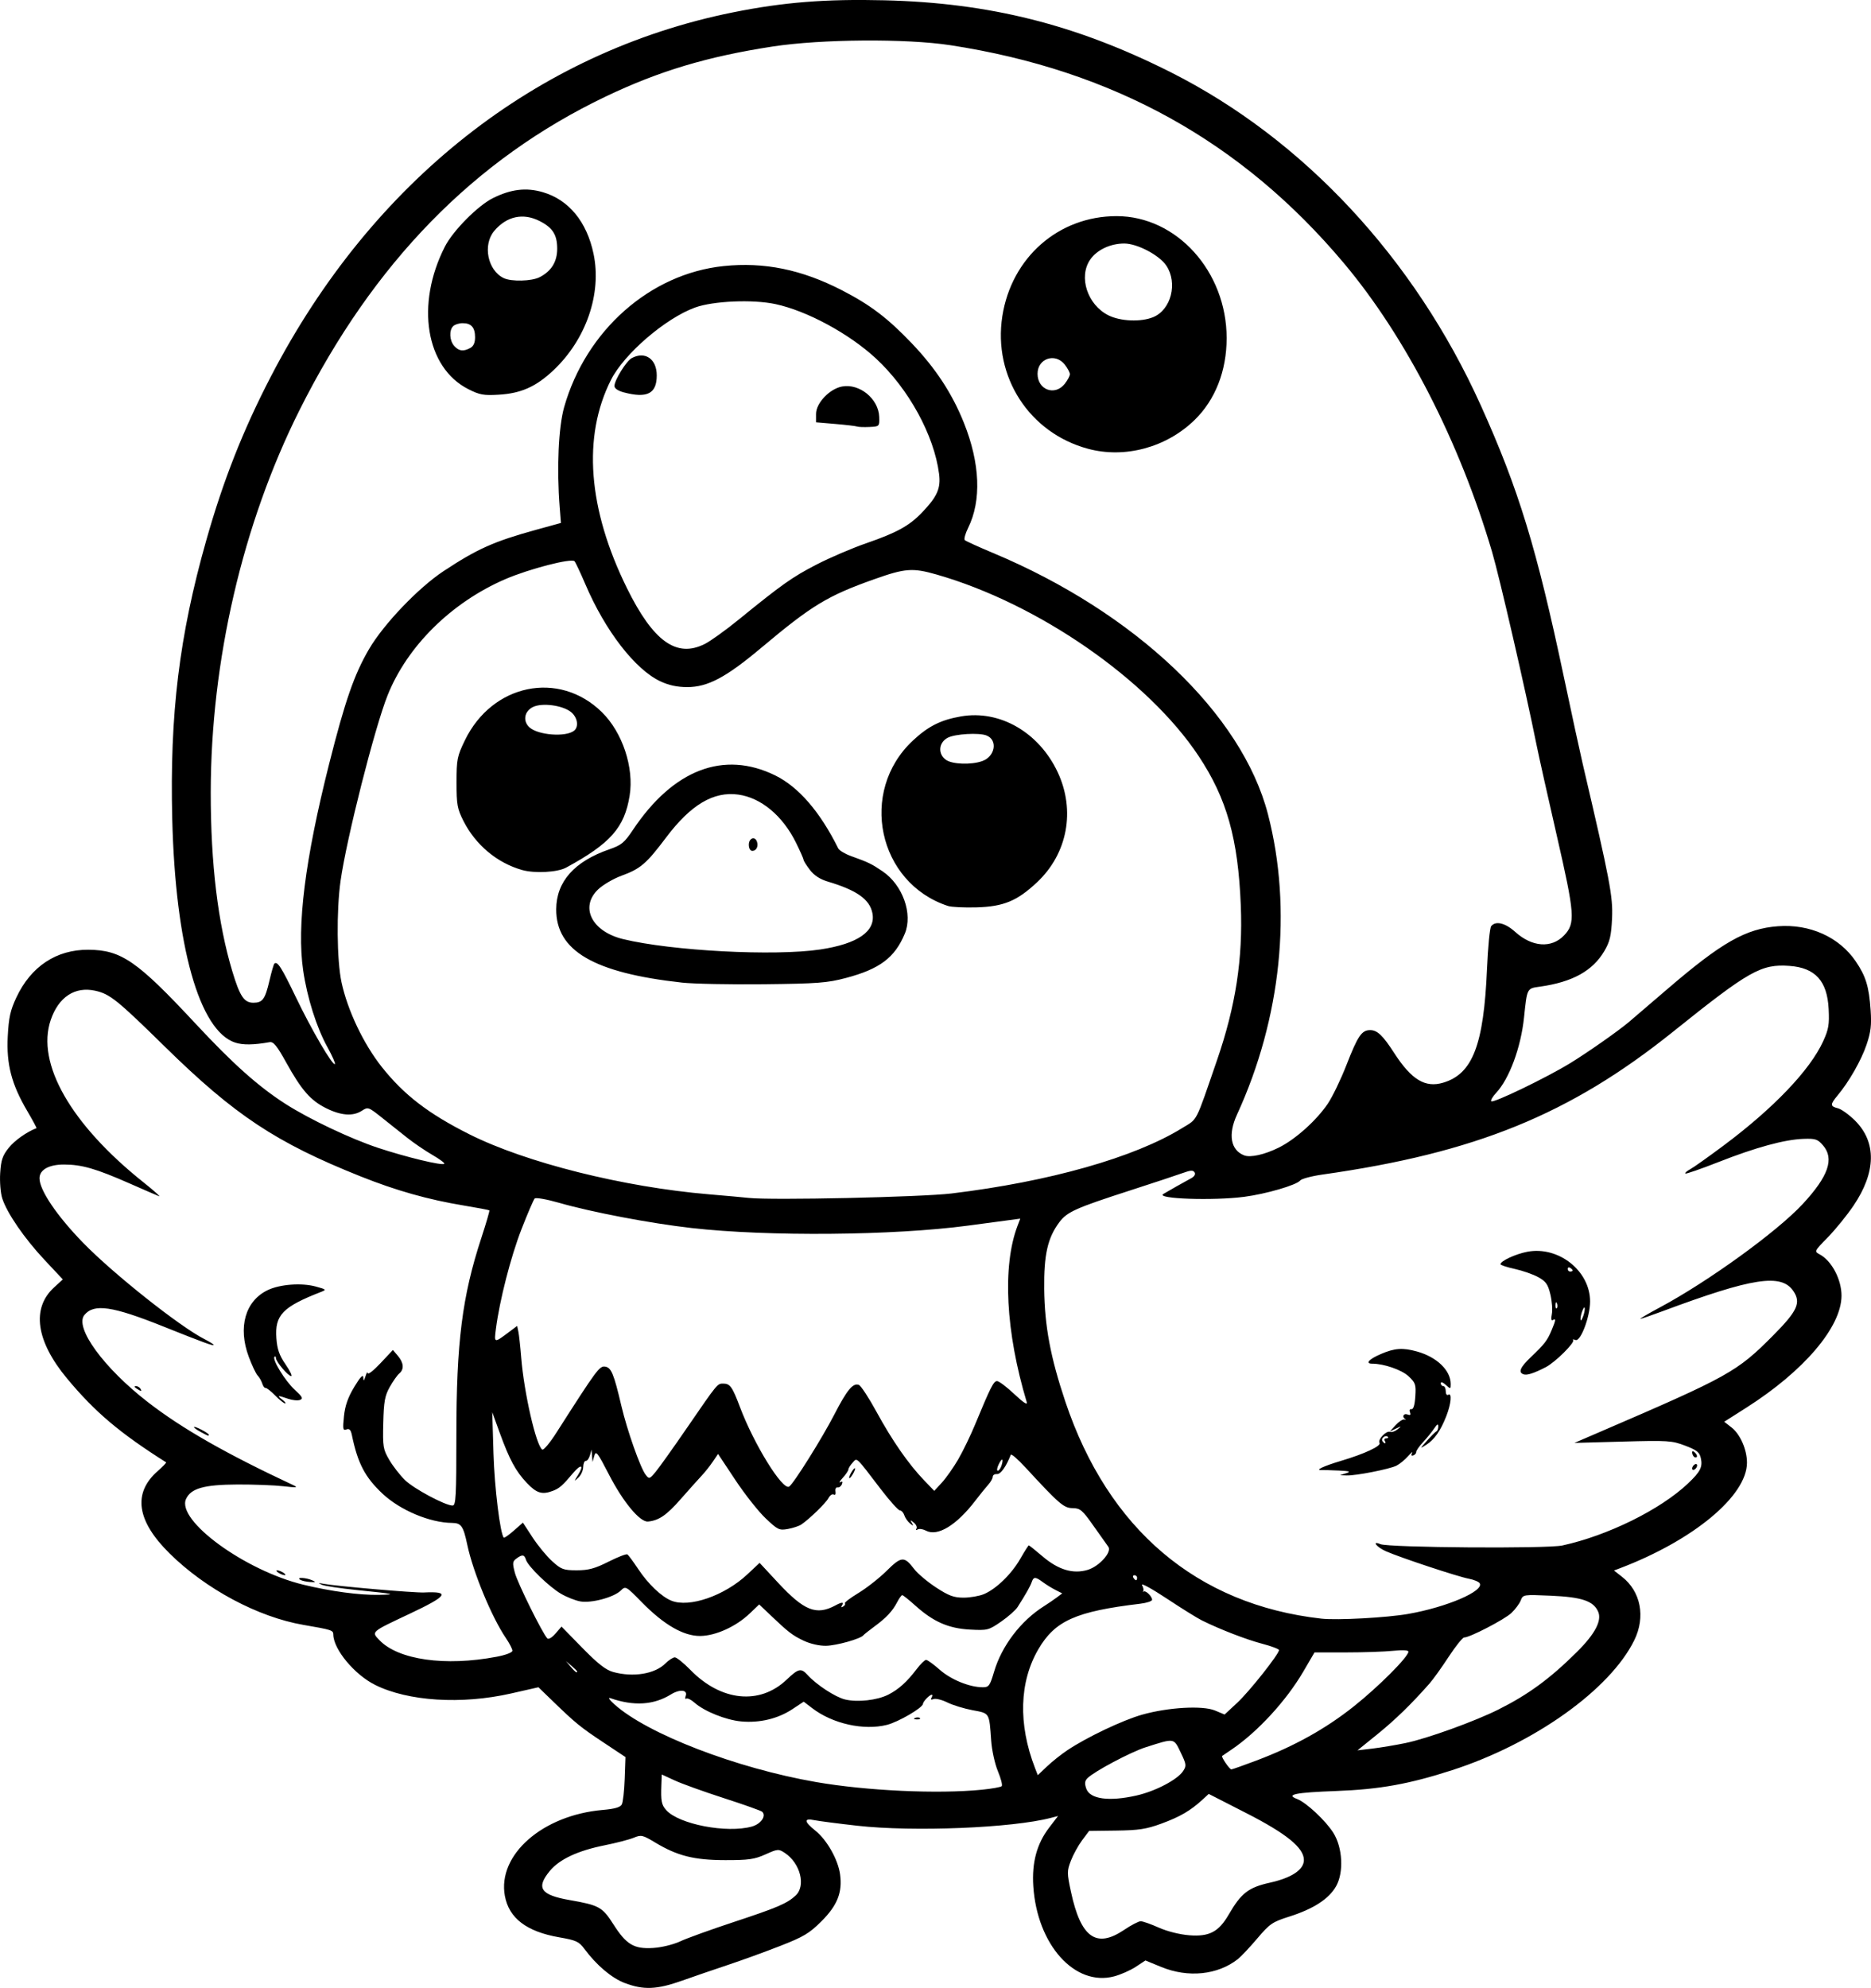 <?xml version="1.0" encoding="UTF-8" standalone="no"?>
<!-- Created with Inkscape (http://www.inkscape.org/) -->

<svg
   width="198.897mm"
   height="211.303mm"
   viewBox="0 0 198.897 211.303"
   version="1.1"
   id="svg1"
   xml:space="preserve"
   xmlns="http://www.w3.org/2000/svg"
   xmlns:svg="http://www.w3.org/2000/svg"><defs
     id="defs1"><clipPath
       clipPathUnits="userSpaceOnUse"
       id="clipPath415"><path
         id="path416"
         style="fill:#ff0000;fill-opacity:1;fill-rule:nonzero;stroke:none;stroke-width:0.265"
         d="m 193.414,-378.487 v 200.332 H 414.19 V -378.487 Z m 125.185,115.62 c 0.029,-0.001 0.058,-0.001 0.086,0 0.222,0.009 0.396,0.099 0.532,0.23 0.096,-0.026 0.189,-0.042 0.278,-0.046 0.944,-0.045 1.456,1.103 0.352,2.26 -0.768,0.805 -1.597,1.548 -2.421,2.295 -1.376,1.232 -2.746,2.472 -4.103,3.726 -0.664,0.607 -0.348,0.315 -0.948,0.875 -0.276,0.258 -0.549,0.422 -0.804,0.514 -0.316,0.278 -0.615,0.575 -0.936,0.848 -0.891,0.739 -1.764,1.501 -2.603,2.299 -0.648,0.638 -1.27,1.301 -1.93,1.928 -0.383,0.356 -0.796,0.675 -1.199,1.007 -0.03,0.443 -0.372,0.942 -1.123,1.287 -0.697,0.32 -1.402,0.626 -2.091,0.963 -0.796,0.395 -1.593,0.788 -2.409,1.139 -2.043,0.881 -2.873,-1.197 -0.835,-2.087 0.008,-0.003 0.016,-0.007 0.024,-0.011 0.164,-0.132 0.362,-0.257 0.608,-0.362 0.158,-0.068 0.314,-0.14 0.47,-0.21 0.472,-0.241 0.936,-0.496 1.405,-0.744 0.634,-0.35 1.261,-0.72 1.85,-1.142 0.618,-0.45 1.19,-0.957 1.753,-1.473 0.66,-0.626 1.28,-1.292 1.931,-1.928 0.87,-0.825 1.771,-1.616 2.694,-2.38 0.99,-0.842 1.963,-1.707 2.894,-2.614 0.015,-0.188 0.058,-0.387 0.171,-0.598 -0.698,-0.318 -0.808,-1.351 0.349,-2.168 0.93,-0.656 0.456,-0.33 1.422,-0.976 1.026,-0.667 2.077,-1.301 3.163,-1.868 0.493,-0.515 1.006,-0.75 1.42,-0.766 z m 6.408,0.61 c 0.546,0.023 0.894,0.542 0.762,1.324 0.153,0.156 0.266,0.389 0.346,0.667 0.061,-0.009 0.123,-0.016 0.184,-0.016 0.795,0 1.58,0.786 1.563,2.36 -0.009,0.792 0.123,1.575 0.263,2.352 0.255,1.178 0.522,2.355 0.792,3.53 0.562,0.299 1.026,1.032 1.065,2.202 0.035,1.063 0.136,2.123 0.21,3.184 0.036,0.154 0.072,0.308 0.109,0.462 0.258,1.152 0.528,2.301 0.771,3.457 0.197,0.917 0.393,1.834 0.581,2.753 0.096,0.537 0.18,1.076 0.262,1.615 0.368,2.429 -1.468,3.251 -2.514,2.015 -0.791,0.066 -1.648,-0.65 -1.781,-2.216 -0.09,-1.063 -0.181,-2.127 -0.27,-3.191 -0.535,0.708 -1.449,0.755 -2.084,0.041 0.022,0.885 0.011,1.772 0.052,2.657 0.143,3.143 -3.033,3.287 -3.175,0.144 -0.037,-0.821 -0.064,-1.641 -0.085,-2.462 -0.066,0.18 -0.05,0.141 -0.146,0.406 -1.078,2.956 -4.064,1.866 -2.986,-1.089 0.79,-2.165 0.392,-1.064 1.193,-3.305 0.666,-1.943 1.362,-3.904 1.737,-5.929 -0.058,-0.708 -0.139,-1.413 -0.261,-2.114 -0.074,-0.429 -0.079,-0.812 -0.032,-1.146 -0.733,-0.047 -1.215,-0.931 -0.519,-2.121 0.476,-0.813 0.939,-1.634 1.398,-2.457 0.367,-0.666 0.748,-1.328 1.096,-2.003 0.414,-0.803 0.994,-1.138 1.472,-1.117 z m 83.173,12.255 h 5.3e-4 5.3e-4 c 0.698,0.004 1.457,0.611 1.771,1.951 0.137,0.583 0.211,1.178 0.269,1.773 0.047,0.521 0.068,1.043 0.082,1.565 0.012,0.62 0.024,1.24 0,1.859 -0.042,0.571 -0.084,1.141 -0.112,1.713 -0.006,0.559 -0.064,1.114 -0.155,1.666 -0.006,0.038 -0.022,0.074 -0.029,0.113 0.102,0.334 0.159,0.733 0.138,1.216 -0.034,0.804 -0.253,1.584 -0.471,2.353 -0.256,0.836 -0.509,1.673 -0.781,2.504 -0.256,0.754 -0.529,1.503 -0.815,2.246 -0.248,0.701 -0.553,1.38 -0.859,2.057 -0.246,0.509 -0.502,1.013 -0.726,1.533 -0.231,0.557 -0.5,1.096 -0.778,1.63 -0.321,0.604 -0.657,1.198 -0.994,1.793 -0.313,0.52 -0.632,1.035 -0.958,1.547 -0.233,0.545 -0.461,1.092 -0.713,1.629 -0.524,1.183 -1.17,2.302 -1.836,3.409 -0.256,0.425 -0.526,0.841 -0.8,1.254 -0.099,0.199 -0.181,0.405 -0.286,0.602 -0.493,0.895 -1.076,1.738 -1.669,2.569 -0.629,0.861 -1.337,1.654 -2.074,2.422 -0.622,0.606 -1.248,1.208 -1.868,1.815 -0.002,0.003 -0.005,0.007 -0.007,0.01 -0.239,0.308 -0.488,0.546 -0.737,0.723 -0.742,0.737 -1.489,1.468 -2.207,2.228 -0.589,0.648 -1.197,1.278 -1.797,1.917 -1.055,1.123 -2.145,1.17 -2.734,0.661 -0.372,0.369 -0.742,0.739 -1.12,1.102 -0.431,0.395 -0.883,0.763 -1.351,1.109 -0.109,0.099 -0.216,0.2 -0.326,0.299 -1.426,1.256 -2.955,2.382 -4.536,3.432 -0.942,0.623 -1.892,1.236 -2.865,1.81 -0.726,0.414 -1.496,0.727 -2.299,0.95 -0.988,0.231 -2.003,0.298 -3.014,0.352 -0.908,0.039 -1.816,0.044 -2.722,0.1 -0.788,0.054 -1.576,0.074 -2.362,0.148 -0.324,0.032 -0.648,0.059 -0.973,0.086 -1.374,0.114 -2.196,-0.431 -2.422,-1.101 -1.25,0.205 -2.498,0.427 -3.754,0.592 -2.835,0.262 -5.685,0.38 -8.529,0.18 -1.846,-0.131 -3.714,-0.229 -5.522,-0.653 -2.038,0.037 -4.076,0.052 -6.114,0.013 -2.052,-0.059 -4.109,-0.1 -6.149,-0.339 -0.569,-0.067 -1.023,-0.227 -1.367,-0.441 -1.147,0.008 -1.89,-1.325 -0.719,-3.033 0.569,-0.83 1.159,-1.645 1.732,-2.473 0.92,-1.364 1.822,-2.74 2.666,-4.153 0.564,-0.939 1.118,-1.905 1.595,-2.885 0.603,-1.237 1.485,-1.807 2.191,-1.81 0.908,-0.004 1.526,0.928 0.893,2.581 -0.505,1.317 -1.23,2.542 -1.953,3.749 -0.873,1.46 -1.806,2.883 -2.756,4.294 -0.069,0.099 -0.139,0.198 -0.208,0.297 0.267,-0.098 0.575,-0.169 0.929,-0.203 2.699,-0.255 5.408,-0.384 8.115,-0.516 3.692,-0.167 7.383,-0.354 11.075,-0.529 0.098,-0.005 0.193,-0.006 0.286,-0.004 1.934,0.035 2.58,1.406 1.859,2.338 0.222,0.144 0.371,0.324 0.486,0.515 0.399,-0.031 0.798,-0.057 1.197,-0.095 2.205,-0.297 4.398,-0.679 6.592,-1.045 1.826,-0.302 3.642,-0.656 5.448,-1.059 1.185,-0.253 2.352,-0.574 3.521,-0.891 0.214,-0.33 0.542,-0.66 1.008,-0.959 2.032,-1.304 4.072,-2.597 6.128,-3.863 1.424,-0.88 2.861,-1.748 4.198,-2.759 0.575,-0.435 1.132,-0.673 1.623,-0.759 0.257,-0.412 0.52,-0.82 0.785,-1.227 0.423,-0.674 0.869,-1.332 1.298,-2.002 0.281,-0.407 0.542,-0.829 0.792,-1.256 0.597,-1.017 1.357,-1.426 1.989,-1.396 0.088,0.004 0.154,0.053 0.235,0.075 1.041,-1.307 2.093,-2.604 3.17,-3.882 1.092,-1.316 2.23,-2.613 3.167,-4.047 0.49,-0.75 1.062,-1.176 1.593,-1.34 0.207,-0.473 0.415,-0.946 0.623,-1.42 0.297,-0.7 0.616,-1.391 0.946,-2.075 0.271,-0.485 0.527,-0.98 0.748,-1.49 0.016,-0.04 0.028,-0.081 0.044,-0.12 0.225,-0.595 0.447,-1.191 0.693,-1.778 0.174,-0.392 0.347,-0.785 0.523,-1.177 0.081,-0.218 0.157,-0.437 0.241,-0.654 0.245,-0.701 0.501,-1.399 0.749,-2.099 0.233,-0.641 0.487,-1.273 0.736,-1.908 0.14,-0.402 0.285,-0.802 0.429,-1.202 0.11,-0.406 0.218,-0.813 0.274,-1.231 0.094,-0.567 0.177,-1.136 0.303,-1.697 0.097,-0.587 0.205,-1.174 0.205,-1.771 0.012,-0.461 10e-4,-0.92 -0.066,-1.378 -0.085,-0.585 -0.035,-1.064 0.093,-1.452 -0.01,-0.195 -0.013,-0.39 -0.03,-0.584 -0.041,-0.438 -0.093,-0.876 -0.189,-1.306 h -5.3e-4 c -0.382,-1.727 0.413,-2.725 1.31,-2.722 z m -92.665,4.052 c 1.48,0.002 2.088,1.784 0.205,3.207 -0.692,0.523 -1.379,1.053 -2.099,1.537 -1.117,0.729 -2.257,1.42 -3.415,2.08 0.032,0.208 0.049,0.529 0.062,0.912 1.312,1.226 1.161,1.353 0.15,1.836 -0.051,0.024 -0.083,0.038 -0.131,0.06 -0.034,0.183 -0.293,0.216 -0.546,0.254 -0.271,0.123 -0.543,0.245 -0.907,0.408 -1.954,0.876 -3.899,1.786 -5.772,2.827 2.609,-0.862 5.203,-1.778 7.743,-2.826 1.719,-0.697 3.428,-1.513 5.259,-1.866 0.29,-0.056 0.555,-0.08 0.796,-0.077 2.331,0.025 2.366,2.549 -0.402,3.231 -1.539,0.38 -2.993,1.063 -4.458,1.657 -2.627,1.084 -5.31,2.029 -8.008,2.921 -1.247,0.383 -2.484,0.798 -3.708,1.246 -1.459,0.535 -2.457,0.075 -2.746,-0.655 -2.401,1.951 -4.631,0.181 -2.507,-1.964 -0.624,0.277 -1.25,0.546 -1.88,0.808 -0.07,0.048 -0.132,0.076 -0.186,0.077 -0.239,0.099 -0.475,0.203 -0.715,0.299 -0.604,-0.153 -1.637,0.139 -1.811,-0.459 -0.643,-2.207 0.65,-2.589 1.838,-3.163 0.403,-0.195 0.807,-0.386 1.21,-0.579 1.959,-0.937 0.904,-0.423 2.947,-1.434 2.65,-1.334 5.303,-2.66 7.941,-4.017 1.098,-0.901 2.211,-1.784 3.35,-2.632 0.952,-0.702 1.914,-1.393 2.918,-2.021 0.583,-0.365 1.123,-0.524 1.583,-0.532 0.283,-0.005 0.534,0.049 0.748,0.145 0.274,-0.206 0.555,-0.403 0.829,-0.61 0.627,-0.474 1.218,-0.672 1.712,-0.671 z m 11.179,22.28 c 0.732,-0.04 1.506,0.614 1.702,2.075 0.1,0.747 0.137,1.498 0.146,2.251 0.584,-0.916 1.157,-1.84 1.786,-2.725 0.626,-0.882 1.322,-1.236 1.894,-1.214 1.093,0.042 1.74,1.453 0.605,3.178 -0.195,0.296 -0.39,0.591 -0.584,0.886 0.147,0.169 0.236,0.402 0.291,0.662 0.63,0.309 0.993,1.196 0.546,2.531 -0.491,1.466 -0.971,2.936 -1.435,4.411 -0.104,0.328 -0.208,0.657 -0.312,0.985 -0.711,2.244 -2.586,2.271 -3.087,0.886 -0.715,0.227 -1.411,-0.113 -1.655,-0.885 -0.745,1.14 -1.492,2.279 -2.236,3.42 -1.719,2.635 -4.38,0.899 -2.662,-1.736 1.174,-1.801 2.341,-3.607 3.529,-5.398 0.126,-0.189 0.36,-0.542 0.543,-0.814 -0.274,-0.399 -0.449,-0.978 -0.434,-1.739 0.028,-1.375 0.086,-2.758 -0.062,-4.128 -0.181,-1.662 0.595,-2.598 1.425,-2.644 z m -58.075,6.879 c 0.502,-7.9e-4 0.964,0.304 1.203,0.867 0.284,-0.323 0.634,-0.506 0.993,-0.506 0.794,0 1.592,0.787 1.601,2.36 0.006,0.975 -0.079,1.947 -0.145,2.919 -0.213,3.139 -3.384,2.924 -3.171,-0.215 0.018,-0.273 0.023,-0.548 0.042,-0.821 -1.178,1.691 -3.333,0.669 -2.572,-1.931 0.072,-0.245 0.148,-0.49 0.213,-0.737 0.348,-1.332 1.131,-1.935 1.836,-1.936 z m 9.724,1.391 c 0.906,0.029 1.679,1.055 1.221,2.764 -0.109,0.408 -0.303,0.783 -0.505,1.151 -1.515,2.757 -4.36,1.164 -2.773,-1.553 0.088,-0.15 0.178,-0.301 0.222,-0.471 0.346,-1.332 1.131,-1.913 1.835,-1.891 z m 49.973,7.283 c 0.985,0.016 1.616,1.072 0.783,2.744 -0.752,1.511 -1.893,2.799 -2.995,4.064 -1.128,1.258 -2.353,2.424 -3.586,3.577 -1.151,1.076 -2.27,1.03 -2.811,0.447 -0.181,0.141 -0.363,0.281 -0.544,0.421 -0.09,0.494 -0.391,1.048 -0.972,1.585 -1.192,1.105 -2.463,2.122 -3.739,3.127 -1.24,0.992 -2.548,1.892 -3.864,2.779 -1.531,1.032 -2.773,0.55 -3.013,-0.379 -0.759,0.393 -1.529,0.762 -2.337,1.038 -2.977,1.019 -3.684,-1.895 -0.77,-3.084 0.465,-0.19 0.919,-0.403 1.367,-0.626 0.084,-0.072 0.133,-0.147 0.23,-0.218 1.628,-1.176 3.259,-2.349 4.957,-3.424 0.735,-0.459 1.478,-0.908 2.221,-1.356 1.472,-1.186 2.952,-2.362 4.405,-3.572 1.604,-1.376 3.248,-2.724 4.679,-4.284 0.665,-0.725 1.358,-1.026 1.932,-1.027 0.336,-5.3e-4 0.63,0.104 0.856,0.286 0.347,-0.229 0.681,-0.396 0.976,-0.454 0.017,-0.029 0.041,-0.053 0.058,-0.082 0.653,-1.099 1.494,-1.575 2.168,-1.564 z m -46.173,3.273 c 0.732,-0.013 1.466,0.671 1.574,2.142 0.05,0.683 0.12,1.361 0.282,2.028 0.742,3.057 -2.388,3.794 -3.094,0.728 -0.175,-0.76 -0.295,-1.527 -0.334,-2.306 -0.085,-1.669 0.743,-2.577 1.573,-2.592 z" /></clipPath><clipPath
       clipPathUnits="userSpaceOnUse"
       id="clipPath466"><path
         id="path467"
         style="fill:#ff0000;fill-opacity:1;fill-rule:nonzero;stroke:none;stroke-width:0.265"
         d="m 189.639,-381.081 v 221.896 h 202.976 v -221.896 z m 32.426,48.156 c 2.224,-0.071 2.295,2.176 0.071,2.246 l -0.949,0.03 c -1.193,0.047 -2.386,0.102 -3.574,0.219 -2.214,0.218 -2.387,-2.023 -0.173,-2.241 1.216,-0.119 2.438,-0.175 3.659,-0.223 0.322,-0.01 0.644,-0.021 0.965,-0.031 z m 118.92,15.325 c 0.215,-0.006 0.457,0.022 0.726,0.093 1.092,0.291 2.208,0.472 3.321,0.665 1.191,-0.039 2.383,-0.044 3.575,-0.056 0.285,-0.003 0.57,-0.005 0.855,-0.008 2.225,-0.02 2.245,2.228 0.02,2.247 l -0.852,0.008 c -0.879,0.009 -1.758,0.015 -2.637,0.033 -0.281,0.085 -0.61,0.127 -1.027,0.054 -0.037,-0.007 -0.074,-0.016 -0.111,-0.022 -0.13,0.005 -0.26,0.007 -0.39,0.013 -0.618,0.026 -1.078,-0.128 -1.374,-0.366 -0.624,-0.119 -1.253,-0.211 -1.868,-0.374 -1.882,-0.499 -1.743,-2.242 -0.239,-2.287 z m 21.866,17.458 c 0.182,0.002 0.363,0.006 0.545,0.012 1.069,0.044 2.117,0.251 3.157,0.487 0.962,0.246 1.908,0.55 2.855,0.848 0.852,0.291 1.706,0.573 2.564,0.844 0.769,0.225 1.546,0.421 2.323,0.616 0.561,0.141 1.112,0.319 1.671,0.463 0.321,0.106 0.649,0.176 0.979,0.244 0.34,0.066 0.671,0.17 1,0.278 0.068,0.027 0.135,0.054 0.203,0.081 2.065,0.828 1.091,3.121 -0.871,2.072 -0.011,-0.006 -0.023,-0.012 -0.035,-0.018 -0.249,-0.082 -0.498,-0.164 -0.756,-0.212 -0.365,-0.076 -0.73,-0.153 -1.085,-0.269 -0.554,-0.144 -1.099,-0.316 -1.654,-0.458 -0.821,-0.206 -1.642,-0.413 -2.454,-0.653 -0.857,-0.271 -1.711,-0.551 -2.562,-0.843 -0.889,-0.28 -1.776,-0.565 -2.678,-0.8 -0.905,-0.206 -1.815,-0.393 -2.745,-0.433 -0.623,-0.025 -1.245,-0.012 -1.867,0.039 -2.217,0.183 -2.44,-2.042 -0.224,-2.236 0.543,-0.048 1.087,-0.066 1.632,-0.061 z m -1.904,27.529 c 0.635,0.009 1.245,0.177 1.848,0.375 1.225,0.5 2.376,1.166 3.522,1.823 0.999,0.592 1.97,1.23 2.948,1.856 0.711,0.452 1.431,0.888 2.131,1.357 0.398,0.279 0.204,0.142 0.582,0.408 1.819,1.28 0.526,3.119 -1.293,1.838 -0.362,-0.255 -0.183,-0.129 -0.539,-0.379 -0.687,-0.46 -1.395,-0.886 -2.092,-1.331 -0.947,-0.606 -1.886,-1.224 -2.853,-1.798 -1.019,-0.584 -2.041,-1.174 -3.12,-1.642 -0.46,-0.158 -0.916,-0.293 -1.408,-0.252 -2.217,0.184 -2.221,-2.113 0,-2.247 0.092,-0.006 0.183,-0.008 0.273,-0.006 z m -0.573,11.317 c 0.453,-0.019 1.015,0.259 1.492,0.943 0.516,0.741 1.156,1.389 1.761,2.057 0.695,0.743 1.317,1.547 1.906,2.376 1.094,1.54 -0.065,2.69 -1.226,1.898 -0.419,0.289 -1.128,0.237 -1.848,-0.453 -0.346,-0.332 -0.697,-0.659 -1.064,-0.969 -0.488,-0.402 -0.976,-0.82 -1.539,-1.114 -1.603,-0.836 -1.347,-2.3 -0.114,-2.314 0.153,-0.002 0.322,0.02 0.504,0.067 -0.108,-0.146 -0.234,-0.28 -0.332,-0.433 -0.749,-1.172 -0.296,-2.027 0.459,-2.058 z m -24.395,34.343 c 0.989,0.002 1.447,1.091 0.252,2.153 -1.08,0.96 -2.376,1.633 -3.645,2.304 -1.967,1.04 -3.018,-0.949 -1.05,-1.987 1.073,-0.566 2.166,-1.129 3.105,-1.906 0.482,-0.399 0.95,-0.565 1.337,-0.564 z m 10.502,15.056 c 0.335,-0.011 0.699,0.184 0.996,0.577 0.694,0.262 1.171,0.841 1.609,1.418 0.402,0.519 0.72,1.093 1.043,1.662 0.247,0.423 0.483,0.854 0.703,1.292 0.194,0.392 0.381,0.787 0.561,1.185 0.154,0.335 0.247,0.694 0.392,1.032 0.154,0.376 0.318,0.747 0.452,1.131 0.137,0.393 0.256,0.793 0.391,1.187 0.135,0.359 0.26,0.724 0.368,1.092 0.091,0.282 0.199,0.559 0.303,0.836 0.071,0.216 0.188,0.404 0.299,0.599 0.126,0.215 0.254,0.429 0.397,0.634 0.183,0.248 0.317,0.526 0.471,0.792 0.195,0.319 0.344,0.655 0.452,1.013 0.123,0.321 0.184,0.66 0.23,0.999 0.022,0.326 0.075,0.646 0.132,0.967 0.073,0.485 0.149,0.97 0.205,1.457 0.054,0.537 0.119,1.072 0.162,1.61 0.039,0.435 0.11,0.865 0.177,1.296 0.081,0.344 0.147,0.691 0.195,1.041 0.043,0.362 0.059,0.726 0.069,1.09 0.04,0.42 0.072,0.84 0.093,1.261 0.024,0.531 0.031,1.062 0.037,1.593 0.005,0.563 -0.029,1.126 -0.079,1.686 -0.051,0.555 -0.152,1.104 -0.267,1.648 -0.13,0.6 -0.358,1.171 -0.579,1.742 -0.208,0.555 -0.389,1.119 -0.565,1.685 -0.138,0.4 -0.255,0.807 -0.349,1.22 -0.498,2.168 -2.695,1.659 -2.19,-0.507 0.079,-0.338 0.183,-0.669 0.285,-1.001 -0.194,-0.191 -0.314,-0.513 -0.382,-0.896 -0.382,0.087 -0.788,-0.002 -1.206,-0.409 -0.171,-0.167 -0.191,-0.439 -0.287,-0.658 -0.004,-0.116 -0.007,-0.233 -0.01,-0.349 -0.035,-1.245 0.785,-0.379 1.451,0.24 0.01,-0.334 0.019,-0.669 0.027,-1.003 -0.068,-0.014 -0.144,-0.027 -0.232,-0.039 -0.132,-0.018 -0.241,1.8e-4 -0.325,0.029 -0.008,0.007 -0.016,0.015 -0.024,0.022 -0.227,0.196 -0.188,0.051 0.024,-0.022 0.077,-0.068 0.15,-0.141 0.225,-0.211 0.116,-0.117 0.232,-0.235 0.346,-0.353 0.001,-0.052 0.003,-0.103 0.004,-0.155 0.018,-1.535 -0.013,-3.071 -0.031,-4.606 -0.035,-1.817 -0.086,-3.633 -0.206,-5.447 -0.088,-1.2 -0.143,-2.418 -0.456,-3.585 -0.216,-0.808 -0.095,-1.444 0.181,-1.814 -0.142,-0.253 -0.284,-0.505 -0.381,-0.779 -0.124,-0.333 -0.254,-0.664 -0.358,-1.004 -0.093,-0.333 -0.215,-0.659 -0.333,-0.983 -0.08,-0.233 -0.156,-0.467 -0.232,-0.701 -0.022,1.47 -1.692,1.723 -2.262,-0.112 -0.495,-1.593 -0.247,-0.785 -0.743,-2.424 -0.517,-1.684 -1.028,-3.37 -1.566,-5.048 -0.382,-1.192 0.134,-1.908 0.78,-1.93 z m 41.837,10.034 c 0.562,0.001 1.122,0.558 1.12,1.671 -1.4e-4,0.068 1.3e-4,0.136 0,0.204 -0.001,0.516 -0.002,1.032 -0.008,1.548 -0.007,0.6 -0.017,1.201 -0.052,1.801 -0.048,0.727 -0.107,1.458 -0.291,2.165 -0.208,0.656 -0.505,1.265 -0.968,1.783 -0.394,0.43 -0.826,0.824 -1.311,1.151 -0.482,0.329 -0.969,0.655 -1.49,0.917 -0.623,0.272 -1.269,0.487 -1.959,0.47 -0.552,-0.02 -1.103,-0.075 -1.648,-0.172 -2.191,-0.389 -1.756,-2.553 0.441,-2.203 0.422,0.067 0.848,0.12 1.276,0.13 0.351,-7.9e-4 0.67,-0.14 0.984,-0.281 0.389,-0.218 0.761,-0.465 1.129,-0.716 0.332,-0.231 0.643,-0.494 0.908,-0.799 0.235,-0.273 0.393,-0.586 0.487,-0.931 0.123,-0.545 0.163,-1.104 0.199,-1.66 0.031,-0.56 0.04,-1.12 0.046,-1.681 0.005,-0.509 0.007,-1.018 0.008,-1.527 v -0.203 c 0.002,-1.113 0.565,-1.668 1.127,-1.667 z" /></clipPath><clipPath
       clipPathUnits="userSpaceOnUse"
       id="clipPath477"><path
         id="path478"
         style="fill:#ff0000;fill-opacity:1;fill-rule:nonzero;stroke:none;stroke-width:0.265"
         d="m 166.261,-357.83 v 149.824 h 187.289 v -149.824 z m 35.148,74.609 c 1.38,0.015 2.225,1.481 1.063,3.854 -1.038,2.119 -2.834,3.736 -4.622,5.219 l -1.115,0.833 c -3.565,2.663 -6.259,-0.959 -2.683,-3.607 l 0.944,-0.699 c 1.226,-0.995 2.446,-2.073 3.303,-3.416 0.972,-1.524 2.166,-2.194 3.11,-2.184 z m 4.08,0.111 c 0.372,-0.045 1.1,1.562 1.99,2.394 0.325,0.081 0.664,0.24 0.999,0.483 0.385,-0.021 0.784,-0.283 1.189,-0.965 0.009,-0.015 0.051,-0.119 0.103,-0.067 0.081,0.083 0.126,0.195 0.201,0.284 0.153,0.181 0.319,0.352 0.482,0.525 0.841,0.892 0.803,0.838 1.717,1.738 1.262,1.262 0.645,0.642 1.852,1.859 3.074,3.098 0.063,6.167 -3.011,3.305 -0.875,0.803 -2.537,0.66 -3.932,-1.219 -0.471,-0.635 -0.959,-1.264 -1.303,-1.981 -0.658,-1.371 -0.647,-2.473 -0.258,-3.175 -0.139,-0.369 -0.255,-0.75 -0.309,-1.161 -0.032,-0.246 0.006,-0.496 0.009,-0.745 h -5.2e-4 c 0.01,-0.904 0.106,-1.256 0.272,-1.276 z" /></clipPath></defs><g
     id="layer1"
     transform="translate(-236.179,374.894)"><path
       style="fill:#000000"
       d="m 302.6,-164.109 c -1.402,-0.539 -3.01,-1.898 -4.288,-3.624 -0.585,-0.791 -0.877,-0.925 -2.679,-1.239 -3.479,-0.605 -5.35,-2.031 -5.785,-4.41 -0.798,-4.363 4.007,-8.578 10.406,-9.13 1.266,-0.109 1.865,-0.281 2.026,-0.581 0.126,-0.234 0.264,-1.464 0.308,-2.733 l 0.08,-2.307 -2.37,-1.574 c -2.438,-1.619 -2.918,-2.012 -5.42,-4.431 l -1.462,-1.414 -2.903,0.659 c -5.267,1.195 -10.965,0.835 -14.464,-0.912 -2.19,-1.094 -4.42,-3.779 -4.44,-5.349 -0.006,-0.46 -0.143,-0.504 -3.181,-1.028 -4.82,-0.832 -10.372,-3.796 -14.217,-7.59 -3.509,-3.463 -3.938,-6.413 -1.272,-8.754 0.546,-0.48 0.951,-0.899 0.899,-0.932 -4.938,-3.125 -7.563,-5.346 -10.525,-8.905 -3.305,-3.971 -3.808,-7.468 -1.393,-9.681 l 0.937,-0.858 -1.942,-2.072 c -2.143,-2.287 -3.985,-4.963 -4.493,-6.53 -0.185,-0.569 -0.283,-1.762 -0.223,-2.702 0.088,-1.387 0.249,-1.86 0.911,-2.686 0.628,-0.783 1.905,-1.687 2.949,-2.088 0.039,-0.015 -0.411,-0.849 -1,-1.852 -1.657,-2.821 -2.21,-4.948 -2.055,-7.91 0.105,-2.004 0.274,-2.765 0.919,-4.138 1.547,-3.293 4.253,-5.085 7.648,-5.063 3.507,0.023 5.18,1.178 11.443,7.906 3.935,4.227 6.65,6.647 9.526,8.488 2.518,1.612 6.907,3.694 9.828,4.662 2.988,0.99 6.824,1.914 7.042,1.696 0.073,-0.073 -0.498,-0.5 -1.271,-0.947 -0.773,-0.448 -1.972,-1.264 -2.665,-1.814 -0.693,-0.55 -1.913,-1.521 -2.711,-2.156 -1.408,-1.121 -1.47,-1.143 -2.104,-0.728 -0.941,0.616 -2.219,0.528 -3.804,-0.261 -1.67,-0.832 -2.621,-1.921 -4.259,-4.876 -0.978,-1.765 -1.35,-2.22 -1.754,-2.148 -1.69,0.304 -2.843,0.319 -3.666,0.047 -3.815,-1.259 -6.351,-10.271 -6.686,-23.757 -0.277,-11.133 0.744,-19.502 3.614,-29.622 1.817,-6.407 3.902,-11.696 6.862,-17.404 10.749,-20.73 28.248,-34.519 49.147,-38.725 5.343,-1.075 9.83,-1.432 16.098,-1.28 11.156,0.271 20.349,2.58 30.395,7.633 14.125,7.106 25.935,19.788 32.992,35.431 4.015,8.899 5.934,15.17 8.82,28.823 0.815,3.856 1.719,8.023 2.008,9.26 2.902,12.407 3.229,14.127 3.123,16.423 -0.087,1.865 -0.231,2.483 -0.816,3.48 -1.239,2.115 -3.396,3.308 -6.855,3.792 -1.389,0.194 -1.358,0.134 -1.686,3.27 -0.334,3.201 -1.564,6.524 -2.969,8.024 -0.374,0.399 -0.605,0.799 -0.514,0.89 0.22,0.22 5.902,-2.524 8.395,-4.054 1.873,-1.15 5.049,-3.375 6.217,-4.355 0.291,-0.244 2.137,-1.825 4.102,-3.513 5.792,-4.976 8.34,-6.425 11.758,-6.683 3.385,-0.256 6.509,1.148 8.259,3.713 1.087,1.592 1.424,2.691 1.597,5.207 0.11,1.593 0.024,2.318 -0.435,3.674 -0.563,1.664 -1.866,3.943 -3.091,5.408 -0.792,0.947 -0.785,1.139 0.052,1.349 0.373,0.093 1.194,0.687 1.826,1.318 2.289,2.289 2.231,5.466 -0.164,9.018 -0.688,1.02 -1.914,2.533 -2.726,3.364 -1.457,1.49 -1.468,1.513 -0.875,1.829 1.272,0.677 2.321,2.665 2.318,4.39 -0.007,3.326 -3.986,8.004 -10.135,11.914 l -2.333,1.483 0.781,0.611 c 0.922,0.722 1.636,2.353 1.636,3.739 0,3.522 -5.679,8.245 -13.484,11.216 l -0.652,0.248 0.858,0.671 c 1.992,1.559 2.514,4.261 1.302,6.734 -2.569,5.243 -10.633,10.994 -19.376,13.82 -4.568,1.476 -7.709,2.041 -12.303,2.211 -4.375,0.162 -5.418,0.375 -4.169,0.85 0.968,0.368 3.025,2.286 3.849,3.589 0.991,1.568 1.131,4.198 0.302,5.674 -0.76,1.352 -2.399,2.417 -4.98,3.236 -1.798,0.57 -2.073,0.758 -3.407,2.33 -0.798,0.94 -1.725,1.925 -2.06,2.189 -2.146,1.688 -5.284,2.01 -8.142,0.837 l -1.685,-0.692 -1.032,0.679 c -0.568,0.373 -1.598,0.828 -2.289,1.011 -4.189,1.109 -8.197,-3.361 -8.599,-9.589 -0.162,-2.518 0.374,-4.502 1.681,-6.213 l 0.949,-1.243 -0.753,0.197 c -4.11,1.079 -14.637,1.506 -20.596,0.836 -2.037,-0.229 -4.091,-0.495 -4.564,-0.591 -1.138,-0.23 -1.092,0.146 0.136,1.133 1.215,0.976 2.391,3.064 2.605,4.621 0.263,1.92 -0.281,3.296 -1.968,4.984 -1.298,1.297 -1.891,1.652 -4.41,2.637 -1.601,0.626 -4.101,1.534 -5.556,2.017 -1.455,0.484 -3.658,1.24 -4.895,1.68 -2.632,0.937 -4.082,0.995 -6.043,0.242 z m 5.895,-4.438 c 0.719,-0.334 3.262,-1.252 5.653,-2.041 4.672,-1.542 5.674,-1.97 6.601,-2.817 1.127,-1.03 0.512,-3.457 -1.154,-4.548 -0.649,-0.425 -0.745,-0.418 -2.046,0.167 -1.164,0.523 -1.794,0.613 -4.275,0.609 -3.307,-0.005 -5.086,-0.452 -7.434,-1.866 -1.35,-0.813 -1.495,-0.845 -2.295,-0.514 -0.47,0.194 -1.866,0.557 -3.103,0.805 -2.845,0.572 -4.795,1.485 -5.815,2.723 -1.492,1.81 -0.982,2.558 2.111,3.097 3.129,0.546 3.477,0.739 4.641,2.566 1.38,2.166 2.191,2.651 4.222,2.525 0.909,-0.056 2.146,-0.358 2.894,-0.705 z m 47.171,-1.209 c 0.756,-0.509 1.555,-0.926 1.775,-0.926 0.22,0 1.088,0.306 1.929,0.68 0.906,0.403 2.23,0.733 3.249,0.812 2.116,0.163 3.112,-0.362 4.18,-2.202 1.325,-2.284 2.097,-2.882 4.377,-3.389 2.319,-0.516 3.614,-1.38 3.614,-2.412 0,-1.293 -1.847,-2.797 -6.111,-4.976 l -4.004,-2.046 -0.697,0.639 c -1.25,1.146 -2.373,1.799 -4.33,2.516 -1.605,0.588 -2.401,0.711 -4.808,0.743 l -2.885,0.037 -0.745,0.999 c -0.41,0.55 -0.946,1.526 -1.192,2.169 -0.421,1.101 -0.42,1.295 0.018,3.333 1.039,4.836 2.682,6.01 5.631,4.024 z m -39.564,-10.99 c 0.968,-0.269 1.575,-1.137 1.1,-1.573 -0.124,-0.113 -1.951,-0.763 -4.061,-1.444 -2.11,-0.681 -4.462,-1.527 -5.226,-1.879 l -1.389,-0.64 -0.042,1.119 c -0.064,1.7 0.014,2.104 0.511,2.663 1.345,1.512 6.444,2.493 9.107,1.754 z m 40.908,-3.304 c 2.006,-0.456 4.344,-1.684 4.941,-2.595 0.367,-0.561 0.346,-0.723 -0.263,-1.986 -0.747,-1.549 -0.621,-1.53 -3.714,-0.545 -1.595,0.508 -5.462,2.561 -6.191,3.287 -0.289,0.288 -0.32,0.561 -0.127,1.114 0.391,1.116 2.424,1.392 5.354,0.725 z m -16.432,-0.614 c 1.048,-0.105 1.988,-0.274 2.088,-0.374 0.101,-0.101 -0.08,-0.811 -0.401,-1.578 -0.324,-0.774 -0.643,-2.22 -0.716,-3.247 -0.215,-3.025 -0.144,-2.909 -1.981,-3.25 -0.898,-0.167 -2.104,-0.537 -2.681,-0.823 -0.577,-0.285 -1.234,-0.448 -1.461,-0.361 -0.271,0.104 -0.347,0.052 -0.221,-0.151 0.105,-0.17 0.116,-0.31 0.025,-0.31 -0.235,0 -0.92,0.712 -0.937,0.973 -0.028,0.418 -2.615,1.925 -3.829,2.231 -2.462,0.62 -5.763,-0.114 -7.922,-1.76 l -0.926,-0.706 -1.204,0.797 c -1.533,1.015 -3.476,1.481 -5.436,1.303 -1.632,-0.148 -3.933,-1.074 -4.979,-2.004 -0.346,-0.308 -0.732,-0.496 -0.857,-0.419 -0.125,0.077 -0.157,-0.043 -0.071,-0.268 0.258,-0.672 -0.608,-0.772 -1.565,-0.181 -1.834,1.133 -3.942,1.264 -6.435,0.399 -0.287,-0.1 -0.105,0.18 0.429,0.659 3.504,3.147 12.956,6.788 21.431,8.257 5.391,0.934 12.964,1.283 17.648,0.813 z m -7.114,-7.63 c 0.191,-0.076 0.419,-0.067 0.507,0.021 0.088,0.088 -0.068,0.15 -0.347,0.139 -0.308,-0.013 -0.371,-0.075 -0.16,-0.16 z m 16.189,3.429 c 2.056,-1.375 5.874,-3.19 7.938,-3.773 2.778,-0.785 6.441,-0.993 7.757,-0.44 l 1.01,0.424 1.348,-1.251 c 1.283,-1.191 4.438,-5.172 4.438,-5.6 0,-0.111 -0.804,-0.414 -1.786,-0.673 -1.701,-0.448 -4.435,-1.504 -6.395,-2.47 -0.498,-0.245 -2.193,-1.299 -3.768,-2.343 -1.575,-1.043 -2.75,-1.684 -2.61,-1.424 0.139,0.26 0.198,0.548 0.13,0.64 -0.068,0.092 -0.049,0.113 0.041,0.047 0.208,-0.152 0.895,0.523 0.895,0.878 0,0.147 -0.566,0.335 -1.257,0.418 -6.847,0.82 -9.053,1.803 -10.823,4.822 -2.038,3.477 -2.169,7.973 -0.369,12.632 l 0.298,0.771 0.982,-0.932 c 0.54,-0.513 1.518,-1.29 2.173,-1.728 z m 20.108,1.093 c 3.994,-1.505 7.326,-3.357 10.319,-5.735 2.648,-2.104 5.82,-5.283 5.82,-5.832 0,-0.157 -0.633,-0.191 -1.626,-0.087 -0.894,0.093 -3.141,0.17 -4.991,0.17 h -3.365 l -1.199,2.051 c -1.807,3.088 -4.854,6.401 -7.603,8.263 -0.509,0.345 -0.965,0.656 -1.013,0.69 -0.131,0.094 0.784,1.432 0.978,1.43 0.092,-0.001 1.299,-0.428 2.682,-0.949 z m 15.861,-1.858 c 2.261,-0.465 7.335,-2.298 9.847,-3.556 3.186,-1.596 5.476,-3.275 8.333,-6.109 1.95,-1.935 2.696,-3.359 2.26,-4.316 -0.509,-1.117 -1.739,-1.528 -5,-1.672 -2.946,-0.13 -2.978,-0.125 -3.221,0.501 -0.135,0.348 -0.585,0.951 -1,1.341 -0.738,0.694 -4.411,2.598 -5.012,2.598 -0.167,0 -0.909,0.923 -1.648,2.051 -0.739,1.128 -1.645,2.394 -2.013,2.813 -1.903,2.167 -3.667,3.886 -5.569,5.423 l -2.111,1.707 1.568,-0.184 c 0.862,-0.101 2.467,-0.369 3.566,-0.595 z m -55.019,-5.133 c 1.098,-0.558 1.984,-1.354 3.013,-2.708 0.415,-0.546 0.871,-0.992 1.013,-0.992 0.142,0 0.8,0.477 1.462,1.06 1.196,1.052 3.168,1.851 4.572,1.851 0.635,0 0.752,-0.162 1.192,-1.654 0.812,-2.749 2.84,-5.41 5.307,-6.965 0.424,-0.267 1.033,-0.682 1.354,-0.923 l 0.583,-0.437 -0.715,-0.362 c -0.393,-0.199 -0.999,-0.573 -1.346,-0.832 -0.789,-0.588 -0.987,-0.589 -1.183,-0.007 -0.148,0.438 -0.631,1.292 -1.503,2.656 -0.213,0.333 -1.003,1.031 -1.756,1.551 -1.318,0.91 -1.441,0.942 -3.307,0.842 -2.277,-0.122 -3.886,-0.826 -5.791,-2.536 -0.689,-0.618 -1.321,-1.124 -1.405,-1.124 -0.084,0 -0.323,0.327 -0.531,0.728 -0.506,0.973 -1.143,1.657 -2.413,2.592 -0.582,0.428 -1.118,0.855 -1.191,0.947 -0.294,0.376 -2.854,1.095 -3.969,1.116 -0.71,0.013 -1.671,-0.206 -2.381,-0.543 -1.201,-0.571 -1.61,-0.887 -3.618,-2.8 l -1.105,-1.052 -1.012,0.966 c -1.459,1.393 -3.631,2.376 -5.271,2.385 -1.771,0.01 -3.853,-1.194 -6.192,-3.58 -1.699,-1.734 -1.726,-1.749 -2.238,-1.248 -0.745,0.729 -3.158,1.372 -4.324,1.153 -0.529,-0.099 -1.446,-0.464 -2.037,-0.811 -1.259,-0.738 -3.496,-2.906 -3.717,-3.603 -0.182,-0.574 -0.385,-0.602 -1.018,-0.139 -0.417,0.305 -0.436,0.481 -0.162,1.521 0.285,1.085 2.93,6.43 3.447,6.966 0.128,0.133 0.502,-0.088 0.866,-0.511 l 0.641,-0.745 2.221,2.27 c 1.66,1.696 2.489,2.343 3.279,2.56 2.128,0.584 4.429,0.206 5.545,-0.91 0.357,-0.357 0.808,-0.649 1.002,-0.649 0.194,0 0.944,0.605 1.666,1.345 3.253,3.331 7.361,3.746 10.215,1.031 1.266,-1.204 1.539,-1.266 2.231,-0.501 0.938,1.036 2.951,2.352 3.98,2.601 1.323,0.321 3.421,0.087 4.599,-0.511 z m -33.073,-2.468 c 0,-0.05 -0.268,-0.318 -0.595,-0.595 l -0.595,-0.504 0.504,0.595 c 0.474,0.559 0.687,0.716 0.687,0.504 z m -8.574,-1.56 c 0.988,-0.187 1.694,-0.457 1.694,-0.646 0,-0.179 -0.307,-0.777 -0.683,-1.329 -1.511,-2.219 -3.498,-7.018 -4.114,-9.933 -0.421,-1.995 -0.645,-2.314 -1.629,-2.322 -2.335,-0.018 -5.497,-1.345 -7.363,-3.09 -1.876,-1.755 -2.653,-3.237 -3.277,-6.255 -0.114,-0.552 -0.268,-0.708 -0.58,-0.589 -0.37,0.142 -0.403,-0.036 -0.26,-1.407 0.118,-1.129 0.426,-2.004 1.096,-3.115 0.636,-1.054 0.941,-1.377 0.959,-1.016 0.022,0.439 0.063,0.416 0.239,-0.132 0.117,-0.364 0.224,-0.504 0.238,-0.312 0.015,0.192 0.621,-0.284 1.348,-1.058 l 1.322,-1.408 0.53,0.625 c 0.627,0.739 0.68,1.435 0.142,1.882 -0.214,0.177 -0.668,0.822 -1.009,1.433 -0.521,0.932 -0.632,1.548 -0.688,3.823 -0.062,2.529 -0.019,2.794 0.645,3.927 0.391,0.668 1.144,1.634 1.671,2.146 0.951,0.924 4.276,2.7 5.054,2.7 0.353,3e-5 0.404,-0.946 0.404,-7.474 0,-9.892 0.613,-14.745 2.648,-20.957 0.516,-1.575 0.902,-2.899 0.859,-2.943 -0.044,-0.044 -1.267,-0.276 -2.719,-0.516 -3.791,-0.627 -7.189,-1.586 -10.974,-3.098 -8.984,-3.589 -13.385,-6.505 -20.799,-13.783 -5.078,-4.985 -5.852,-5.606 -7.411,-5.95 -2.158,-0.476 -3.894,0.666 -4.727,3.109 -1.573,4.61 2.144,11.108 9.883,17.276 1.111,0.886 1.842,1.541 1.624,1.455 -0.218,-0.086 -1.632,-0.699 -3.142,-1.364 -3.56,-1.567 -5.075,-2.003 -6.961,-2.003 -1.605,0 -2.598,0.559 -2.598,1.464 0,1.263 1.855,4.001 4.661,6.88 3.203,3.287 10.237,8.869 12.867,10.21 0.546,0.278 0.992,0.558 0.992,0.621 0,0.146 -1.145,-0.273 -5.35,-1.957 -5.423,-2.172 -7.374,-2.458 -8.392,-1.231 -1.093,1.317 2.043,5.63 6.731,9.26 3.639,2.818 8.301,5.48 15.478,8.838 0.542,0.253 0.35,0.274 -1.058,0.111 -0.946,-0.109 -3.149,-0.193 -4.895,-0.185 -3.545,0.015 -4.941,0.409 -5.457,1.541 -1.038,2.277 6.241,7.595 12.468,9.109 2.907,0.707 5.968,1.119 8.023,1.08 2,-0.038 1.711,-0.101 -2.334,-0.512 -1.746,-0.178 -3.413,-0.428 -3.704,-0.557 -0.452,-0.2 -0.433,-0.217 0.132,-0.111 1.362,0.255 9.698,0.976 10.716,0.927 2.847,-0.138 2.507,0.364 -1.537,2.268 -4.15,1.955 -4.076,1.89 -3.204,2.8 2.006,2.094 6.986,2.801 12.44,1.767 z m -20.875,-8.193 c -0.442,-0.281 0.596,-0.235 1.27,0.056 0.453,0.196 0.423,0.223 -0.212,0.187 -0.408,-0.023 -0.884,-0.132 -1.058,-0.243 z m -2.302,-0.739 c -0.218,-0.141 -0.278,-0.256 -0.132,-0.256 0.146,0 0.443,0.115 0.661,0.256 0.218,0.141 0.278,0.256 0.132,0.256 -0.146,0 -0.443,-0.115 -0.661,-0.256 z m -8.268,-14.968 c -0.989,-0.537 -0.929,-0.76 0.066,-0.246 0.437,0.226 0.794,0.467 0.794,0.536 0,0.17 -0.028,0.161 -0.86,-0.29 z m 7.917,-3.876 c -0.462,-0.469 -0.922,-0.829 -1.022,-0.799 -0.1,0.029 -0.257,-0.181 -0.348,-0.469 -0.091,-0.287 -0.312,-0.672 -0.492,-0.855 -0.179,-0.183 -0.604,-1.081 -0.945,-1.996 -1.167,-3.138 -0.37,-5.934 2.018,-7.08 1.296,-0.622 3.599,-0.793 5.111,-0.379 1.138,0.312 1.16,0.336 0.526,0.583 -4.054,1.582 -4.893,2.455 -4.716,4.904 0.086,1.182 0.307,1.817 0.971,2.781 0.473,0.688 0.746,1.25 0.606,1.25 -0.324,0 -1.624,-1.534 -1.624,-1.916 0,-0.159 -0.068,-0.22 -0.152,-0.137 -0.277,0.277 1.125,2.565 2.144,3.499 0.824,0.755 0.926,0.949 0.567,1.087 -0.24,0.092 -0.813,0.036 -1.273,-0.124 -1.109,-0.386 -1.224,-0.368 -0.61,0.097 0.282,0.214 0.415,0.392 0.295,0.397 -0.12,0.005 -0.597,-0.375 -1.058,-0.844 z m -14.73,-0.735 c -0.238,-0.154 -0.271,-0.258 -0.082,-0.261 0.173,-0.002 0.389,0.115 0.479,0.261 0.203,0.328 0.111,0.328 -0.397,0 z m 135.202,23.951 c 4.097,-0.721 8.083,-2.436 7.574,-3.259 -0.101,-0.164 -0.627,-0.381 -1.167,-0.482 -1.156,-0.216 -7.276,-2.244 -8.794,-2.914 -1.001,-0.442 -1.559,-1.158 -0.589,-0.756 0.895,0.371 17.722,0.493 19.339,0.141 4.834,-1.054 10.425,-3.813 13.358,-6.592 1.315,-1.246 1.572,-1.751 1.367,-2.683 -0.14,-0.636 -0.423,-0.863 -1.671,-1.338 -1.408,-0.536 -1.826,-0.563 -6.638,-0.431 l -5.135,0.141 2.621,-1.129 c 13.834,-5.956 14.661,-6.416 18.515,-10.301 2.581,-2.602 2.977,-3.471 2.142,-4.71 -1.278,-1.896 -4.331,-1.427 -13.887,2.134 -1.21,0.451 -2.282,0.818 -2.381,0.816 -0.099,-0.002 0.832,-0.546 2.069,-1.209 5.152,-2.759 12.477,-8.061 15.202,-11.004 2.73,-2.948 3.371,-4.805 2.15,-6.223 -0.568,-0.659 -0.8,-0.737 -2.071,-0.693 -2.011,0.069 -5.057,0.899 -9.034,2.462 -1.876,0.737 -3.463,1.287 -3.528,1.222 -0.065,-0.065 0.16,-0.266 0.5,-0.447 0.34,-0.181 1.952,-1.324 3.582,-2.541 5.295,-3.953 9.161,-8.001 10.561,-11.059 0.586,-1.28 0.671,-1.783 0.587,-3.45 -0.15,-2.971 -1.426,-4.374 -4.159,-4.571 -3.015,-0.218 -4.28,0.497 -12.386,7 -10.946,8.781 -21.003,12.877 -37.255,15.176 -1.164,0.165 -2.236,0.45 -2.381,0.635 -0.383,0.486 -3.647,1.436 -5.953,1.734 -3.317,0.428 -9.431,0.216 -8.599,-0.299 0.386,-0.239 2.288,-1.313 2.956,-1.67 0.352,-0.188 0.498,-0.431 0.376,-0.628 -0.154,-0.249 -0.432,-0.236 -1.236,0.058 -0.571,0.209 -3.121,1.053 -5.668,1.876 -5.747,1.857 -6.662,2.269 -7.482,3.368 -1.239,1.659 -1.645,3.457 -1.605,7.093 0.044,3.935 0.669,7.269 2.247,11.97 4.554,13.572 13.999,21.578 27.213,23.067 1.671,0.188 6.966,-0.099 9.26,-0.503 z m -6.615,-14.955 c 0.527,-0.169 0.366,-0.226 -0.794,-0.28 -0.8,-0.037 -1.617,-0.06 -1.814,-0.051 -0.777,0.037 0.191,-0.423 2.067,-0.982 2.495,-0.743 4.288,-1.58 4.085,-1.907 -0.214,-0.347 0.712,-1.326 1.11,-1.173 0.177,0.068 0.542,-0.053 0.81,-0.27 0.448,-0.36 0.433,-0.367 -0.173,-0.078 l -0.661,0.315 0.623,-0.678 c 0.343,-0.373 0.76,-0.647 0.926,-0.608 0.166,0.038 0.213,0.02 0.104,-0.041 -0.391,-0.218 -0.19,-0.649 0.228,-0.489 0.304,0.117 0.383,0.05 0.274,-0.233 -0.087,-0.226 -0.018,-0.37 0.159,-0.334 0.198,0.04 0.344,-0.444 0.402,-1.338 0.084,-1.279 0.021,-1.467 -0.723,-2.162 -0.726,-0.678 -2.619,-1.332 -3.859,-1.332 -0.779,0 -0.347,-0.48 0.922,-1.026 1.465,-0.63 2.32,-0.691 3.829,-0.272 2.123,0.589 3.596,2.01 3.596,3.468 0,0.541 -0.016,0.543 -0.529,0.079 -0.3,-0.272 -0.529,-0.347 -0.529,-0.173 0,0.168 0.119,0.306 0.265,0.306 0.146,0 0.265,0.245 0.265,0.545 0,0.3 0.119,0.471 0.265,0.381 0.417,-0.257 0.31,0.941 -0.2,2.249 -0.612,1.57 -1.266,2.509 -2.133,3.061 -0.706,0.45 -0.706,0.448 0.085,-0.442 0.437,-0.492 0.883,-0.935 0.992,-0.985 0.109,-0.05 0.198,-0.286 0.198,-0.524 0,-0.313 -0.122,-0.251 -0.437,0.22 -0.24,0.36 -0.771,1.011 -1.178,1.448 -0.408,0.437 -0.738,0.91 -0.734,1.052 0.004,0.142 -0.137,0.306 -0.314,0.365 -0.204,0.068 -0.249,-0.027 -0.123,-0.258 0.109,-0.201 -0.083,-0.049 -0.426,0.338 -0.343,0.386 -0.897,0.84 -1.23,1.007 -0.74,0.372 -4.337,1.078 -5.305,1.042 l -0.704,-0.026 z m 4.101,-3.44 c -0.09,-0.146 -0.018,-0.265 0.161,-0.265 0.178,0 0.253,-0.071 0.166,-0.159 -0.238,-0.238 -0.756,0.157 -0.58,0.442 0.084,0.135 0.212,0.246 0.285,0.246 0.073,0 0.059,-0.119 -0.031,-0.265 z m 32.676,2.942 c 0,-0.146 0.119,-0.338 0.265,-0.428 0.146,-0.09 0.265,-0.044 0.265,0.101 0,0.146 -0.119,0.338 -0.265,0.428 -0.146,0.09 -0.265,0.044 -0.265,-0.101 z m 0.176,-1.266 c -0.097,-0.097 -0.176,-0.299 -0.176,-0.45 0,-0.166 0.123,-0.15 0.313,0.04 0.172,0.172 0.252,0.375 0.176,0.45 -0.075,0.075 -0.216,0.057 -0.313,-0.04 z m -18.102,-8.747 c -0.588,-0.207 -0.355,-0.748 0.794,-1.839 1.444,-1.372 1.735,-1.751 2.199,-2.861 0.449,-1.075 0.472,-1.281 0.12,-1.063 -0.161,0.1 -0.2,-0.141 -0.102,-0.631 0.087,-0.435 0.018,-1.376 -0.153,-2.091 -0.259,-1.08 -0.476,-1.39 -1.287,-1.839 -0.536,-0.297 -1.66,-0.691 -2.497,-0.875 -0.837,-0.184 -1.521,-0.409 -1.521,-0.5 0,-0.346 1.6,-1.089 2.859,-1.328 3.308,-0.627 6.666,2.034 6.666,5.284 0,1.627 -1.015,4.305 -1.553,4.098 -0.228,-0.087 -0.341,-0.086 -0.251,0.004 0.238,0.238 -1.897,2.358 -2.895,2.875 -1.275,0.659 -2.009,0.896 -2.378,0.766 z m 6.511,-6.951 c 0,-0.25 -0.084,-0.201 -0.227,0.132 -0.125,0.291 -0.227,0.708 -0.227,0.926 0,0.25 0.084,0.201 0.227,-0.132 0.125,-0.291 0.227,-0.708 0.227,-0.926 z m -2.957,-0.579 c -0.085,-0.211 -0.147,-0.148 -0.16,0.16 -0.011,0.279 0.051,0.435 0.139,0.347 0.088,-0.088 0.097,-0.316 0.021,-0.507 z m 1.671,-3.507 c 0,-0.064 -0.119,-0.19 -0.265,-0.28 -0.146,-0.09 -0.265,-0.037 -0.265,0.117 0,0.154 0.119,0.28 0.265,0.28 0.146,0 0.265,-0.052 0.265,-0.117 z m -78.371,35.6 c 0.703,-0.376 0.928,-0.373 0.69,0.012 -0.121,0.195 -0.072,0.233 0.134,0.106 0.178,-0.11 0.26,-0.263 0.183,-0.34 -0.077,-0.077 0.572,-0.571 1.442,-1.098 0.871,-0.527 2.218,-1.586 2.993,-2.354 1.573,-1.557 1.871,-1.576 2.927,-0.192 0.369,0.484 1.416,1.366 2.327,1.961 1.355,0.885 1.887,1.082 2.924,1.082 0.697,0 1.667,-0.167 2.156,-0.371 1.308,-0.546 2.944,-2.134 3.873,-3.757 0.449,-0.785 0.858,-1.428 0.908,-1.428 0.05,0 0.705,0.524 1.455,1.164 1.684,1.438 3.246,1.906 4.801,1.44 1.234,-0.37 2.606,-1.904 2.196,-2.458 -0.136,-0.184 -0.843,-1.18 -1.571,-2.214 -1.191,-1.692 -1.412,-1.88 -2.223,-1.89 -0.943,-0.012 -1.413,-0.418 -5.041,-4.351 -0.792,-0.859 -1.482,-1.454 -1.533,-1.323 -0.49,1.257 -1.081,2.085 -1.465,2.054 -0.249,-0.02 -0.453,0.106 -0.453,0.281 0,0.175 -0.209,0.548 -0.465,0.831 -0.256,0.282 -0.876,1.049 -1.377,1.704 -2.021,2.639 -4.029,3.856 -5.267,3.193 -0.316,-0.169 -0.709,-0.224 -0.874,-0.122 -0.172,0.106 -0.228,0.068 -0.13,-0.09 0.094,-0.152 -0.03,-0.438 -0.274,-0.636 -0.383,-0.31 -0.412,-0.305 -0.211,0.036 0.2,0.339 0.171,0.345 -0.204,0.042 -0.241,-0.195 -0.51,-0.582 -0.598,-0.86 -0.088,-0.278 -0.301,-0.511 -0.473,-0.519 -0.172,-0.007 -1.087,-1.026 -2.033,-2.264 -2.731,-3.573 -2.496,-3.354 -3.005,-2.792 -0.239,0.264 -0.435,0.583 -0.435,0.707 0,0.125 -0.268,0.521 -0.595,0.882 -0.327,0.36 -0.448,0.57 -0.268,0.466 0.219,-0.126 0.277,-0.056 0.173,0.214 -0.085,0.221 -0.292,0.376 -0.46,0.344 -0.168,-0.032 -0.268,0.163 -0.222,0.432 0.048,0.28 -0.031,0.418 -0.185,0.323 -0.148,-0.091 -0.402,0.083 -0.566,0.388 -0.283,0.53 -1.979,2.178 -2.876,2.797 -0.234,0.161 -0.873,0.375 -1.42,0.476 -0.931,0.171 -1.084,0.098 -2.381,-1.131 -0.763,-0.722 -2.212,-2.557 -3.221,-4.078 l -1.835,-2.765 -0.562,0.829 c -0.309,0.456 -0.853,1.137 -1.208,1.514 -0.355,0.377 -1.349,1.486 -2.208,2.466 -1.496,1.705 -2.309,2.262 -3.465,2.377 -0.854,0.085 -2.646,-2.068 -4.149,-4.984 -1.22,-2.367 -1.397,-2.594 -1.563,-2.007 l -0.188,0.661 -0.053,-0.661 -0.053,-0.661 -0.172,0.611 c -0.095,0.336 -0.291,0.603 -0.437,0.594 -0.146,-0.009 -0.27,0.283 -0.277,0.649 -0.007,0.366 -0.236,0.872 -0.51,1.125 -0.486,0.449 -0.487,0.442 -0.033,-0.29 0.665,-1.073 0.311,-1.191 -0.541,-0.18 -1.109,1.318 -1.448,1.616 -2.138,1.878 -1.143,0.435 -1.727,0.26 -2.761,-0.828 -1.192,-1.253 -1.856,-2.484 -2.915,-5.403 l -0.771,-2.126 0.13,4.366 c 0.109,3.645 0.713,8.578 1.098,8.965 0.056,0.056 0.535,-0.28 1.066,-0.746 l 0.965,-0.847 1.03,1.576 c 0.566,0.867 1.506,2.006 2.088,2.532 0.962,0.869 1.198,0.956 2.613,0.956 1.244,0 1.915,-0.181 3.36,-0.909 0.993,-0.5 1.897,-0.852 2.01,-0.782 0.113,0.07 0.632,0.771 1.155,1.558 1.054,1.588 2.459,2.929 3.523,3.363 1.902,0.776 5.658,-0.525 8.084,-2.8 l 1.3,-1.219 1.936,2.084 c 2.804,3.019 4.087,3.529 6.125,2.438 z m 1.642,-14.052 c 0.156,-0.291 0.343,-0.529 0.415,-0.529 0.073,0 0.005,0.238 -0.151,0.529 -0.156,0.291 -0.343,0.529 -0.415,0.529 -0.073,0 -0.005,-0.238 0.151,-0.529 z m 30.427,11.113 c 0,-0.146 -0.126,-0.265 -0.28,-0.265 -0.154,0 -0.207,0.119 -0.117,0.265 0.09,0.146 0.216,0.265 0.28,0.265 0.064,0 0.117,-0.119 0.117,-0.265 z m -19.016,-12.585 c 0.501,-0.864 1.305,-2.523 1.787,-3.687 1.653,-3.995 1.974,-4.63 2.341,-4.63 0.202,0 1.031,0.625 1.842,1.389 0.955,0.899 1.419,1.202 1.316,0.86 -2.245,-7.463 -2.611,-14.47 -0.98,-18.76 l 0.288,-0.756 -1.396,0.187 c -0.768,0.103 -2.646,0.354 -4.174,0.557 -7.943,1.058 -21.243,1.173 -29.369,0.253 -4.381,-0.496 -10.631,-1.685 -14.094,-2.682 -1.299,-0.374 -2.463,-0.578 -2.585,-0.455 -0.122,0.124 -0.755,1.594 -1.406,3.268 -1.136,2.921 -2.323,7.543 -2.712,10.557 -0.203,1.573 -0.217,1.57 1.405,0.353 l 0.849,-0.637 0.13,0.618 c 0.071,0.34 0.206,1.571 0.299,2.735 0.3,3.757 1.59,9.389 2.242,9.792 0.14,0.086 0.809,-0.712 1.488,-1.775 4.301,-6.734 4.591,-7.128 5.185,-7.043 0.66,0.095 0.93,0.745 1.738,4.185 0.61,2.596 2.018,6.587 2.58,7.31 0.369,0.475 0.412,0.463 1.05,-0.298 0.366,-0.437 1.852,-2.52 3.301,-4.63 3.321,-4.835 3.262,-4.763 3.899,-4.763 0.718,0 0.964,0.346 1.77,2.488 1.493,3.968 4.536,8.889 5.231,8.46 0.464,-0.287 3.503,-5.135 4.811,-7.675 1.341,-2.606 1.978,-3.372 2.602,-3.133 0.219,0.084 1.066,1.379 1.884,2.878 1.655,3.036 3.392,5.536 5.037,7.248 l 1.093,1.138 0.818,-0.891 c 0.45,-0.49 1.228,-1.597 1.73,-2.461 z m 4.602,0.659 c 0.25,-0.788 0.042,-0.85 -0.315,-0.093 -0.167,0.353 -0.203,0.642 -0.081,0.642 0.122,0 0.3,-0.247 0.396,-0.549 z m -5.298,-28.921 c 10.381,-1.254 19.43,-3.819 24.49,-6.942 1.702,-1.05 1.363,-0.391 3.724,-7.245 1.98,-5.748 2.748,-10.745 2.521,-16.404 -0.286,-7.129 -1.486,-11.386 -4.481,-15.899 -5.396,-8.13 -17.058,-16.207 -27.86,-19.296 -2.548,-0.729 -3.34,-0.669 -6.642,0.504 -4.961,1.762 -6.609,2.763 -11.993,7.282 -3.749,3.147 -5.691,4.179 -7.864,4.179 -1.073,0 -1.96,-0.19 -2.864,-0.614 -2.684,-1.258 -5.86,-5.367 -7.97,-10.311 -0.522,-1.223 -1.042,-2.326 -1.154,-2.451 -0.321,-0.354 -4.838,0.814 -7.363,1.904 -5.708,2.465 -10.406,7.097 -12.503,12.329 -1.378,3.436 -4.37,15.234 -5.007,19.742 -0.447,3.16 -0.397,8.453 0.101,10.772 0.64,2.978 2.33,6.537 4.271,8.992 2.354,2.976 4.967,4.985 9.334,7.175 6.01,3.013 16.38,5.61 25.464,6.376 1.819,0.153 3.724,0.325 4.233,0.382 2.392,0.267 18.329,-0.084 21.564,-0.474 z m -28.679,-22.413 c -9.358,-1.033 -13.384,-3.382 -13.361,-7.796 0.015,-2.933 1.927,-5.086 5.66,-6.374 1.269,-0.438 1.588,-0.701 2.493,-2.057 4.288,-6.419 9.65,-8.475 15.117,-5.798 2.489,1.219 4.779,3.867 6.712,7.763 0.108,0.218 0.723,0.586 1.365,0.817 1.857,0.668 2.161,0.815 3.345,1.617 2.144,1.452 3.242,4.532 2.364,6.632 -1.066,2.552 -2.67,3.757 -6.261,4.706 -1.989,0.525 -2.999,0.602 -8.731,0.665 -3.565,0.039 -7.482,-0.039 -8.703,-0.174 z m 14.711,-3.52 c 4.003,-0.601 5.925,-1.945 5.539,-3.874 -0.291,-1.456 -1.662,-2.425 -4.727,-3.338 -0.841,-0.251 -1.468,-0.659 -1.918,-1.249 -0.368,-0.482 -0.669,-0.962 -0.669,-1.065 0,-0.104 -0.364,-0.926 -0.809,-1.827 -1.414,-2.864 -3.714,-4.778 -6.138,-5.111 -2.627,-0.36 -5.04,1.074 -7.661,4.554 -2.114,2.807 -2.73,3.335 -4.749,4.071 -0.843,0.308 -1.953,0.955 -2.466,1.438 -1.999,1.885 -0.702,4.49 2.64,5.301 5.178,1.256 16.098,1.829 20.957,1.1 z m -7.595,-11.14 c 0,-0.687 0.637,-0.932 0.859,-0.331 0.182,0.495 -0.06,0.992 -0.484,0.992 -0.223,0 -0.375,-0.267 -0.375,-0.661 z m 21.167,6.514 c -7.455,-2.443 -9.521,-12.16 -3.737,-17.571 1.64,-1.534 2.967,-2.202 5.125,-2.577 4.119,-0.717 8.296,1.696 10.282,5.94 1.899,4.058 1.043,8.638 -2.183,11.677 -2.119,1.997 -3.564,2.598 -6.445,2.68 -1.31,0.037 -2.679,-0.029 -3.043,-0.149 z m 3.628,-15.391 c 1.401,-0.488 1.697,-2.258 0.459,-2.734 -0.807,-0.31 -3.321,-0.162 -4.1,0.24 -0.988,0.511 -1.087,1.733 -0.193,2.359 0.676,0.473 2.662,0.543 3.834,0.134 z m -48.891,11.572 c -2.655,-0.748 -4.95,-2.664 -6.239,-5.209 -0.66,-1.304 -0.737,-1.73 -0.736,-4.101 9.5e-4,-2.458 0.064,-2.776 0.885,-4.475 2.904,-6.004 9.999,-7.468 14.557,-3.003 2.192,2.147 3.439,5.893 2.957,8.884 -0.547,3.398 -2.036,5.084 -6.75,7.648 -0.925,0.503 -3.33,0.634 -4.674,0.256 z m 5.509,-14.803 c 0.545,-0.43 0.375,-1.445 -0.336,-2.004 -0.899,-0.707 -3.045,-0.989 -4.013,-0.527 -0.931,0.444 -1.119,1.505 -0.385,2.169 0.919,0.832 3.853,1.056 4.734,0.362 z m 74.926,44.306 c 1.764,-0.875 4.003,-2.882 5.209,-4.668 0.496,-0.735 1.389,-2.587 1.984,-4.115 1.207,-3.099 1.619,-3.704 2.522,-3.704 0.751,0 1.344,0.565 2.545,2.425 1.843,2.853 3.301,3.737 5.217,3.163 3.129,-0.938 4.308,-4.001 4.655,-12.094 0.099,-2.315 0.298,-4.358 0.442,-4.54 0.47,-0.594 1.496,-0.35 2.557,0.608 1.791,1.618 3.856,1.766 5.191,0.373 1.222,-1.275 1.153,-2.221 -0.763,-10.572 -0.951,-4.147 -1.922,-8.493 -2.156,-9.657 -1.194,-5.927 -3.949,-17.883 -4.732,-20.536 -3.453,-11.704 -9.167,-22.841 -15.73,-30.661 -10.87,-12.952 -24.561,-20.54 -41.85,-23.195 -4.697,-0.721 -13.728,-0.655 -18.896,0.138 -6.931,1.064 -12.064,2.602 -17.749,5.316 -13.96,6.666 -24.714,17.681 -32.56,33.352 -6.033,12.05 -9.417,26.626 -9.427,40.614 -0.006,7.59 0.763,13.945 2.304,19.05 0.795,2.633 1.249,3.307 2.227,3.307 0.981,0 1.247,-0.366 1.712,-2.359 0.213,-0.915 0.447,-1.723 0.52,-1.795 0.312,-0.312 0.768,0.398 2.288,3.568 1.655,3.451 3.922,7.332 4.15,7.104 0.07,-0.07 -0.289,-0.881 -0.798,-1.802 -1.154,-2.086 -2.151,-5.239 -2.577,-8.149 -0.692,-4.735 0.196,-11.799 2.763,-21.968 1.69,-6.693 2.669,-9.51 4.24,-12.19 1.562,-2.666 5.241,-6.515 7.919,-8.285 3.578,-2.364 5.361,-3.161 9.832,-4.393 l 2.646,-0.729 -0.132,-1.688 c -0.323,-4.121 -0.126,-8.511 0.477,-10.63 2.317,-8.146 9.14,-14.176 16.954,-14.985 4.312,-0.446 8.285,0.365 12.563,2.565 3.011,1.548 4.867,2.955 7.407,5.614 2.566,2.686 4.318,5.355 5.573,8.492 1.723,4.305 1.88,8.259 0.444,11.162 -0.3,0.607 -0.459,1.19 -0.352,1.295 0.107,0.105 1.453,0.718 2.992,1.362 15.121,6.327 26.472,17.11 29.235,27.772 2.614,10.086 1.416,21.696 -3.296,31.943 -0.966,2.101 -0.672,3.76 0.764,4.319 0.669,0.26 2.177,-0.078 3.687,-0.827 z m -20.286,-74.279 c -6.237,-1.68 -10.104,-7.658 -9.107,-14.079 0.971,-6.254 5.984,-10.648 12.148,-10.648 6.39,0 11.699,5.884 11.699,12.965 0,3.484 -1.207,6.564 -3.411,8.708 -3.005,2.922 -7.411,4.111 -11.329,3.055 z m -2.47,-6.904 c 0.302,-0.383 0.548,-0.844 0.548,-1.023 0,-0.179 -0.247,-0.639 -0.548,-1.023 -1.011,-1.286 -2.891,-0.651 -2.891,0.977 0,1.714 1.846,2.397 2.891,1.069 z m 9.415,-7.092 c 1.895,-0.792 2.612,-3.617 1.386,-5.467 -0.738,-1.114 -3.095,-2.354 -4.474,-2.354 -1.487,0 -2.917,0.679 -3.63,1.723 -1.254,1.837 -0.285,4.788 1.939,5.907 1.284,0.646 3.479,0.734 4.778,0.191 z m -72.823,7.657 c -4.523,-2.296 -5.623,-9.001 -2.485,-15.151 0.862,-1.689 3.508,-4.36 5.106,-5.153 1.922,-0.954 3.528,-1.146 5.292,-0.633 2.763,0.803 4.687,3.137 5.404,6.556 0.887,4.228 -0.783,9.085 -4.251,12.365 -1.854,1.753 -3.453,2.469 -5.831,2.609 -1.608,0.095 -2.034,0.017 -3.235,-0.593 z m 0.21,-4.374 c 0.346,-0.185 0.512,-0.554 0.512,-1.138 0,-1.043 -0.403,-1.499 -1.323,-1.499 -0.378,0 -0.831,0.143 -1.005,0.318 -0.454,0.454 -0.392,1.543 0.12,2.109 0.497,0.549 0.956,0.606 1.696,0.21 z m 7.381,-7.526 c 1.247,-0.645 1.862,-1.645 1.862,-3.025 0,-1.477 -0.478,-2.233 -1.859,-2.937 -1.762,-0.899 -3.517,-0.52 -4.834,1.046 -1.246,1.48 -0.706,4.182 1.001,5.012 0.815,0.396 2.982,0.342 3.83,-0.097 z m 17.549,38.988 c 0.613,-0.309 2.23,-1.47 3.593,-2.58 4.613,-3.754 5.717,-4.535 8.286,-5.861 1.41,-0.728 3.791,-1.748 5.292,-2.267 3.262,-1.128 4.584,-1.859 5.943,-3.285 1.613,-1.692 1.992,-2.559 1.793,-4.099 -0.529,-4.092 -3.224,-9.02 -6.699,-12.245 -2.849,-2.645 -7.341,-5.075 -10.703,-5.792 -2.405,-0.513 -6.611,-0.332 -8.533,0.366 -3.146,1.143 -7.539,4.92 -8.937,7.684 -3.05,6.028 -2.458,13.738 1.7,22.158 2.794,5.657 5.27,7.431 8.264,5.92 z m 16.195,-23.113 c -0.146,-0.054 -1.187,-0.177 -2.315,-0.273 l -2.051,-0.174 v -0.895 c 0,-1.147 1.439,-2.663 2.763,-2.911 1.861,-0.349 3.891,1.311 3.952,3.232 0.032,1.006 0.022,1.017 -1.026,1.068 -0.582,0.028 -1.177,0.007 -1.323,-0.047 z m -24.805,-3.63 c -0.611,-0.162 -0.992,-0.422 -0.992,-0.677 0,-0.619 1.267,-2.661 1.843,-2.969 1.422,-0.761 2.655,0.097 2.655,1.847 0,1.935 -1.02,2.459 -3.506,1.798 z"
       id="path479" /></g></svg>
